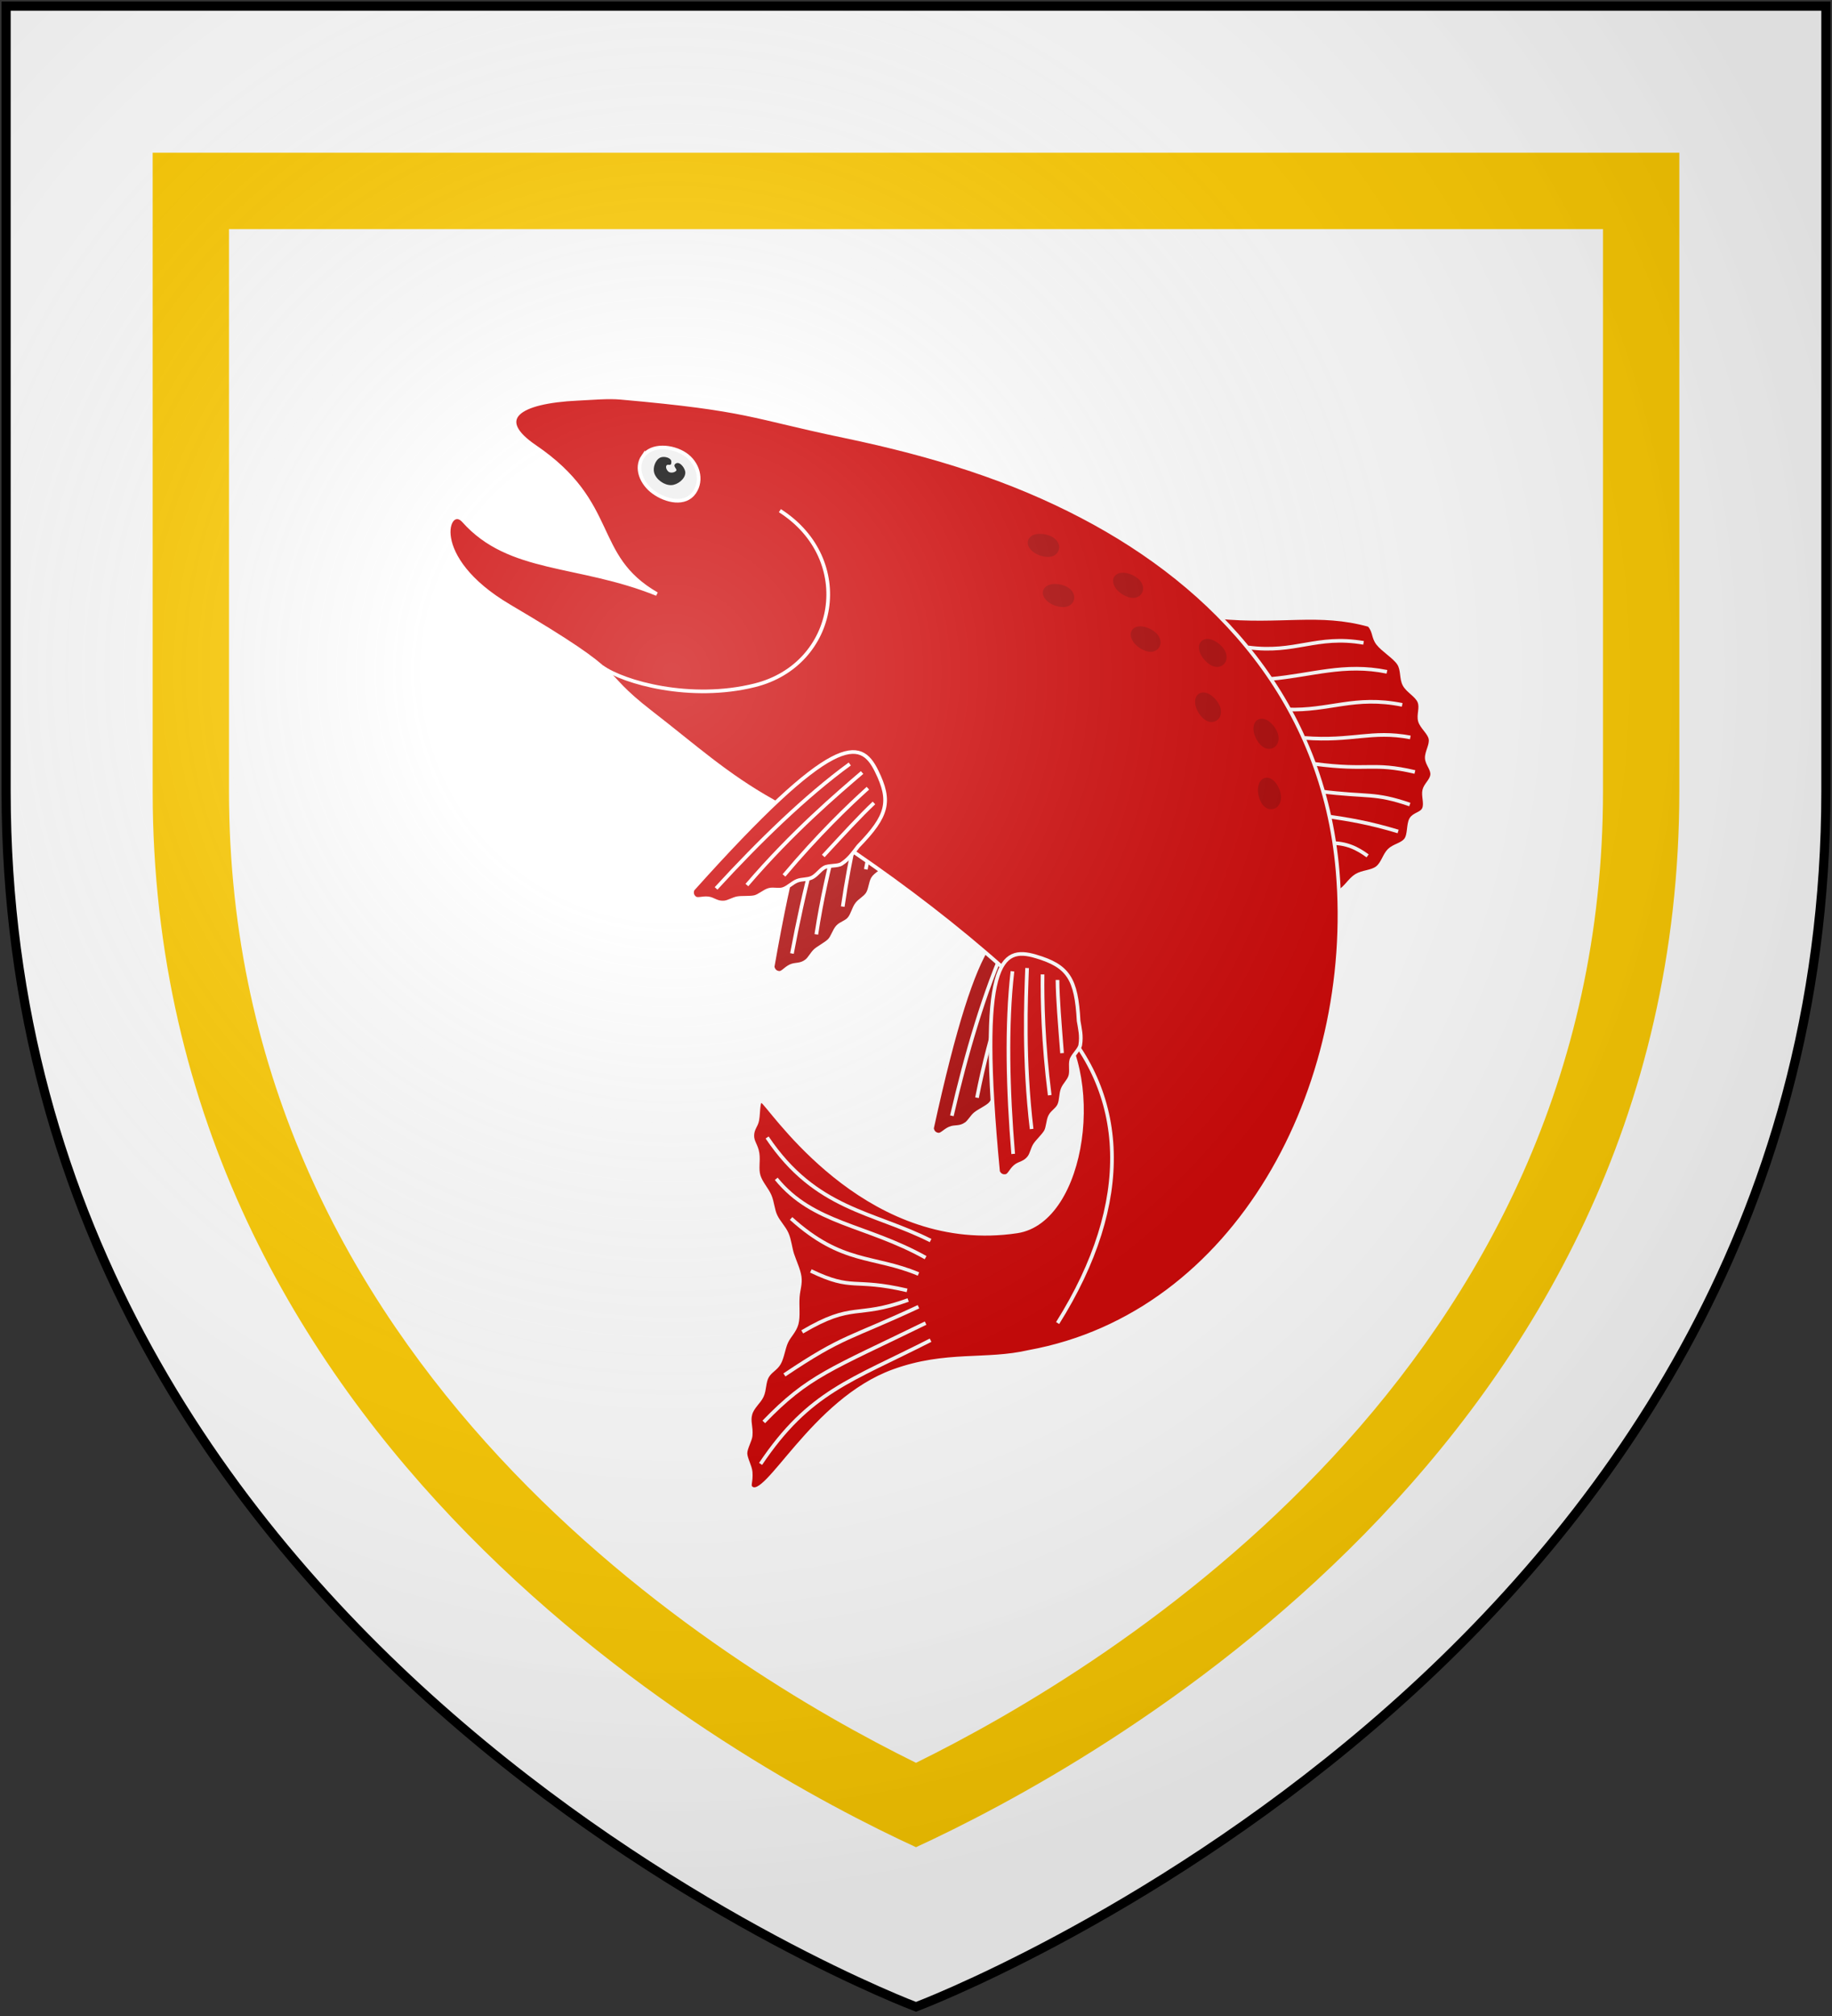 <svg xmlns="http://www.w3.org/2000/svg" width="600" height="660" xmlns:xlink="http://www.w3.org/1999/xlink">
<rect width="100%" height="100%" fill="#333333" stroke="none"/>
<defs>
  <radialGradient id="rg" gradientUnits="userSpaceOnUse" cx="220" cy="220" r="405">
    <stop style="stop-color:#ffffff;stop-opacity:.3" offset="0" />
    <stop style="stop-color:#ffffff;stop-opacity:.2" offset="0.2" />
    <stop style="stop-color:#666666;stop-opacity:.1" offset="0.6" />
    <stop style="stop-color:#000000;stop-opacity:.13" offset="1" />
  </radialGradient>
  <path id="shield" d="m 2 2 v 257 c 0 286 298 398 298 398 c 0 0 298 -112 298 -398 V 2 Z" />
</defs>
<use id="bg" style="fill:#ffffff;" xlink:href="#shield" />
<path id="tressure" style="fill:#ffcc00;" d="M 50 50 L 50 259 C 50 473.573 241.969 578.03 300 604.738 C 358.031 578.03 550 473.573 550 259 L 550 50 L 50 50 Z M 75 75 L 525 75 L 525 259 C 525 447.837 363.758 545.745 300 577.109 C 236.242 545.745 75 447.837 75 259 L 75 75 Z" />
<g transform="translate(300,280)scale(0.8)translate(-300,-300)" style="fill:#cc0000;stroke:#ffffff;stroke-width:1.5;">
<path d="m 423.488 202.462 c 25.947 2.563 41.342 -2.438 62.028 3.329 c 2.323 2.61 1.552 4.931 3.573 7.549 c 2.02 2.618 6.832 5.531 8.545 8.146 c 1.713 2.615 0.916 6.11 2.318 8.712 c 1.401 2.603 5.001 4.314 6.087 6.894 c 1.086 2.58 -0.489 5.44 0.276 7.987 c 0.766 2.547 3.873 4.78 4.314 7.283 c 0.442 2.503 -1.635 5.423 -1.521 7.873 c 0.113 2.449 2.414 4.428 2.197 6.814 c -0.22 2.385 -2.667 4.001 -3.223 6.312 c -0.557 2.311 0.779 5.318 -0.119 7.545 c -0.897 2.226 -4.027 2.201 -5.27 4.333 c -1.243 2.132 -0.599 6.42 -2.191 8.446 c -1.592 2.026 -4.832 2.379 -6.778 4.29 c -1.946 1.911 -2.598 5.38 -4.902 7.165 c -2.304 1.785 -5.966 1.592 -8.632 3.241 c -2.666 1.649 -4.337 5.14 -7.37 6.643 Z" />
<path style="fill:none;" d="m 466.575 283.813 c 10.6 1.463 19.014 2.884 30.806 6.45 m -32.055 -16.437 c 20.198 2.531 22.054 0.379 36.842 5.41 M 463.036 262.591 c 22.525 2.994 23.623 -0.796 41.213 3.329 M 459.081 251.98 c 19.437 1.516 27.411 -3.211 43.294 -0.208 M 452.004 240.329 c 17.18 0.666 27.544 -5.797 47.041 -1.873 m -53.91 -10.611 c 16.858 -1.497 30.229 -6.51 47.666 -2.913 m -56.824 -9.987 c 19.395 2.602 27.886 -5.204 47.249 -1.873 m 1.665 87.177 c -4.137 -3.013 -8.728 -5.482 -15.611 -5.202" />

<path style="fill:#aa0000;" d="m 279.591 264.703 c -12.566 -7.808 -23.216 -5.038 -38.289 80.948 c 0.344 1.551 1.275 2.337 2.649 2.472 c 1.374 0.135 2.466 -1.659 4.587 -2.709 c 2.121 -1.05 4.083 -0.173 6.667 -2.179 c 1.292 -1.003 2.243 -3.079 3.598 -4.278 c 1.355 -1.199 4.302 -2.704 5.684 -4.069 c 1.382 -1.366 2.041 -4.087 3.415 -5.591 c 1.374 -1.504 3.462 -1.791 4.792 -3.404 c 1.33 -1.613 1.791 -4.152 3.042 -5.847 c 1.251 -1.694 3.291 -2.544 4.427 -4.29 c 1.137 -1.746 1.169 -4.444 2.154 -6.214 c 0.986 -1.77 4.407 -3.282 5.208 -5.046 c 1.602 -3.528 1.601 -6.302 1.964 -9.678 c 3.71 -16.989 1.857 -22.81 -9.898 -30.115 Z" />
<path style="fill:none;" d="m 285.598 276.364 c -2.01 7.589 -3.755 17.003 -6.146 29.384 m -9.441 15.254 c 3.081 -21.459 7.343 -38.2 10.297 -48.441 m -21.112 59.813 c 4.326 -28.382 11.703 -51.341 15.7 -64.011 m -25.68 71.836 c 4.796 -25.597 11.244 -51.597 19.552 -72.138" />

<path style="fill:#aa0000;" d="m 348.162 332.452 c -12.231 -8.323 -22.986 -5.998 -41.619 79.289 c 0.28 1.564 1.176 2.388 2.544 2.58 c 1.368 0.192 2.533 -1.555 4.695 -2.516 c 2.163 -0.961 4.086 -0.004 6.752 -1.901 c 1.333 -0.948 2.369 -2.983 3.773 -4.125 c 1.403 -1.141 4.411 -2.523 5.848 -3.83 c 1.437 -1.307 2.209 -3.999 3.644 -5.444 c 1.435 -1.446 3.533 -1.646 4.929 -3.203 c 1.396 -1.557 1.962 -4.074 3.283 -5.715 c 1.32 -1.641 3.394 -2.405 4.602 -4.103 c 1.208 -1.698 1.352 -4.392 2.411 -6.119 c 1.059 -1.727 4.54 -3.097 5.413 -4.826 c 1.747 -3.458 1.862 -6.23 2.364 -9.588 c 4.412 -16.821 2.803 -22.713 -8.639 -30.5 Z" />
<path style="fill:none;" d="m 353.679 344.352 c -2.324 7.499 -4.458 16.832 -7.361 29.103 m -10.067 14.848 c 3.97 -21.313 8.923 -37.862 12.301 -47.972 m -23.579 58.885 c 5.501 -28.178 13.826 -50.811 18.346 -63.304 m -28.643 70.708 c 5.856 -25.376 13.378 -51.086 22.532 -71.264" />

<path d="m 170.697 112.698 c -2.947 0.127 -6.029 0.348 -9.26 0.502 c -24.548 1.169 -34.124 8.257 -17.489 19.567 c 34.339 23.347 22.793 44.747 49.955 60.336 c -32.115 -12.983 -60.338 -8.862 -79.099 -29.969 c -6.552 -7.371 -15.379 14.845 18.738 34.95 c 51.846 30.553 33.932 24.892 57.966 43.485 c 17.977 13.907 30.605 25.504 49.775 36.238 c 31.842 17.829 82.733 54.578 113.484 86.584 c 22.794 23.724 14.565 85.346 -13.432 89.532 c -59.087 8.835 -96.945 -45.388 -103.542 -52.587 c -2.742 -2.992 -2.081 3.361 -2.769 7.067 c -0.43 2.315 -1.911 3.348 -2.035 6.115 c -0.124 2.767 1.658 4.18 2.138 7.441 c 0.48 3.26 -0.437 6.341 0.489 9.281 c 0.926 2.941 3.28 5.322 4.469 8.046 c 1.189 2.723 1.217 5.785 2.486 8.393 c 1.268 2.608 3.356 4.563 4.52 7.157 c 1.164 2.595 1.403 5.825 2.279 8.509 c 0.876 2.684 2.596 6.278 3.001 9.153 c 0.405 2.875 -0.51 5.032 -0.76 8.2 c -0.298 3.78 0.35 7.963 -0.464 11.007 c -0.814 3.043 -3.091 4.954 -4.25 7.505 c -1.159 2.551 -1.616 6.375 -2.949 8.676 c -1.333 2.302 -3.531 3.072 -4.868 5.368 c -1.337 2.296 -0.98 5.486 -2.151 8.02 c -1.171 2.534 -3.879 4.412 -4.713 7.428 c -0.834 3.015 0.417 5.091 0.09 8.831 c -0.163 1.87 -2.12 5.086 -2.125 7.183 c -0.005 2.097 1.95 5.357 2.125 7.711 c 0.304 4.083 -0.908 5.397 0.129 6.398 c 6.147 5.928 25.262 -35.758 58.391 -47.746 c 21.526 -7.79 37.755 -3.75 55.403 -7.853 c 85.045 -15.457 133.954 -108.096 126.376 -196.791 c -5.889 -68.922 -49.365 -116.203 -104.753 -145.17 c -28.537 -14.924 -59.55 -24.953 -97.528 -32.865 c -37.978 -7.913 -38.391 -10.953 -91.179 -15.628 c -2.69 -0.238 -5.501 -0.205 -8.448 -0.077 Z" />
<path style="fill:none;" d="m 171.527 222.956 c 8.816 6.318 36.163 14.025 62.444 7.49 c 34.097 -8.479 41.525 -51.495 10.303 -71.469" />
<path style="fill:none;" d="m 355.074 364.783 c 32.077 31.932 33.977 77.148 2.904 126.642" />
<path style="fill:none;" d="m 296.79 481.991 c -21.426 7.787 -22.288 0.606 -43.369 13.049 M 301.015 484.758 c -28.503 13.293 -30.556 11.575 -54.88 27.905 m 57.794 -21.205 c -38.919 19.016 -48.018 21.519 -66.245 40.43 m 68.284 -33.439 c -32.658 16.655 -49.623 20.938 -69.596 50.625 m 59.98 -71.015 c -22.252 -5.184 -21.976 0.418 -39.404 -7.969 m 44.067 1.269 c -18.596 -7.789 -31.169 -3.808 -52.156 -22.729 m 55.069 16.029 c -24.409 -13.645 -45.947 -13.643 -61.139 -32.256 m 63.179 25.265 c -23.535 -11.897 -46.942 -12.492 -66.917 -42.18" />

<path d="m 283.853 265.511 c -6.541 -13.267 -17.046 -16.54 -75.299 48.499 c -0.528 1.499 -0.153 2.657 0.942 3.498 c 1.095 0.841 2.97 -0.106 5.326 0.123 c 2.356 0.229 3.558 2.009 6.812 1.671 c 1.627 -0.169 3.532 -1.429 5.316 -1.731 c 1.784 -0.302 5.082 -0.023 6.977 -0.452 c 1.895 -0.43 3.893 -2.392 5.855 -2.943 c 1.961 -0.551 3.886 0.308 5.868 -0.359 c 1.982 -0.667 3.716 -2.579 5.674 -3.357 c 1.958 -0.778 4.139 -0.421 6.027 -1.304 c 1.888 -0.882 3.342 -3.156 5.114 -4.138 c 1.773 -0.981 5.477 -0.459 7.089 -1.533 c 3.225 -2.149 4.691 -4.504 6.783 -7.179 c 12.131 -12.464 13.635 -18.385 7.516 -30.795 Z" />
<path style="fill:none;" d="m 282.788 278.584 c -5.718 5.381 -12.176 12.452 -20.751 21.7 m -16.079 7.963 c 13.96 -16.591 26.428 -28.553 34.35 -35.687 m -49.543 39.629 c 18.676 -21.811 37.077 -37.406 47.167 -46.052 m -59.777 47.423 c 17.604 -19.198 36.822 -37.866 54.734 -50.916" />

<path d="m 349.036 341.367 c -14.188 -4.196 -23.721 1.299 -15.432 88.201 c 0.744 1.404 1.849 1.915 3.21 1.681 c 1.361 -0.234 1.937 -2.253 3.704 -3.828 c 1.766 -1.575 3.89 -1.25 5.849 -3.869 c 0.98 -1.31 1.346 -3.564 2.334 -5.079 c 0.988 -1.515 3.431 -3.748 4.401 -5.431 c 0.97 -1.683 0.883 -4.482 1.809 -6.296 c 0.925 -1.814 2.862 -2.645 3.716 -4.553 c 0.854 -1.908 0.625 -4.479 1.381 -6.444 c 0.756 -1.965 2.498 -3.325 3.13 -5.311 c 0.632 -1.985 -0.053 -4.595 0.428 -6.562 c 0.481 -1.968 3.378 -4.334 3.682 -6.247 c 0.608 -3.826 -0.129 -6.501 -0.675 -9.852 c -0.932 -17.364 -4.264 -22.485 -17.536 -26.41 Z" />
<path style="fill:none;" d="m 357.922 351.017 c 0.076 7.85 0.893 17.389 1.873 29.961 m -5.054 17.211 c -2.725 -21.507 -3.059 -38.779 -2.929 -49.436 m -4.481 63.268 c -3.362 -28.512 -2.342 -52.605 -1.852 -65.881 m -5.694 76.072 c -2.169 -25.952 -2.854 -52.73 -0.295 -74.737" />

<path style="fill:#eeeeee;" d="m 188.283 136.715 c 3.475 -5.041 12.027 -4.239 17.139 -0.868 c 5.256 3.466 7.419 10.515 3.829 15.686 c -3.681 5.302 -11.48 3.674 -16.708 -0.111 c -4.801 -3.476 -7.623 -9.828 -4.26 -14.707 Z" />
<path style="fill:#000000;stroke:none;" d="m 198.794 143.113 c 0.813 0.517 2.361 0.31 3.017 -0.468 c 0.648 -0.769 -1.855 -1.962 -0.051 -3.017 c 1.567 -0.917 3.868 2.088 3.799 3.901 c -0.097 2.517 -3.156 4.864 -5.672 4.993 c -2.894 0.148 -6.271 -2.263 -7.077 -5.045 c -0.625 -2.159 0.496 -5.328 2.55 -6.242 c 1.449 -0.644 4.382 0.03 4.475 1.612 c 0.133 2.247 -1.25 0.949 -1.873 1.508 c -0.714 0.642 0.022 2.242 0.833 2.757 Z" />

<path style="fill:#aa0000;stroke:none;" d="m 444.04 268.285 c 2.845 0.322 5.076 4.295 5.366 7.367 c 0.299 3.158 -1.609 5.811 -4.534 5.469 c -2.999 -0.35 -4.711 -4.189 -4.886 -7.412 c -0.16 -2.959 1.3 -5.736 4.053 -5.424 Z m -2.892 -24.139 c 2.841 -0.351 5.939 2.991 6.938 5.91 c 1.028 3.001 -0.207 6.026 -3.132 6.377 c -2.998 0.36 -5.559 -2.973 -6.481 -6.066 c -0.847 -2.84 -0.075 -5.881 2.675 -6.221 Z m -24.201 -10.704 c 2.805 -0.57 6.152 2.523 7.375 5.355 c 1.257 2.912 0.259 6.024 -2.629 6.6 c -2.961 0.591 -5.772 -2.535 -6.931 -5.547 c -1.064 -2.766 -0.53 -5.858 2.186 -6.409 Z m 0.983 -21.733 c 2.666 -1.044 6.495 1.426 8.186 4.006 c 1.739 2.653 1.292 5.89 -1.454 6.954 c -2.815 1.091 -6.122 -1.503 -7.782 -4.271 c -1.524 -2.541 -1.53 -5.679 1.05 -6.69 Z m -28.654 -4.693 c 2.336 -1.655 6.647 -0.178 8.91 1.92 c 2.326 2.156 2.671 5.406 0.261 7.1 c -2.47 1.736 -6.304 0.013 -8.581 -2.274 c -2.091 -2.1 -2.851 -5.144 -0.59 -6.746 Z m -7.3 -21.858 c 2.286 -1.724 6.639 -0.376 8.963 1.653 c 2.39 2.086 2.831 5.324 0.473 7.089 c -2.417 1.81 -6.301 0.202 -8.645 -2.016 c -2.152 -2.037 -3.003 -5.057 -0.791 -6.725 Z m -29.271 5.377 c 1.846 -2.188 6.39 -1.839 9.106 -0.377 c 2.793 1.504 3.942 4.563 2.034 6.807 c -1.956 2.301 -6.099 1.594 -8.877 -0.048 c -2.551 -1.508 -4.05 -4.265 -2.263 -6.382 Z m -6.18 -20.517 c 1.846 -2.188 6.39 -1.839 9.106 -0.377 c 2.793 1.504 3.942 4.563 2.034 6.807 c -1.956 2.301 -6.099 1.594 -8.877 -0.048 c -2.551 -1.508 -4.05 -4.265 -2.263 -6.382 Z" />
</g>
<use id="shine" style="fill:url(#rg);stroke:#000000;stroke-width:3;" xlink:href="#shield" />
</svg>